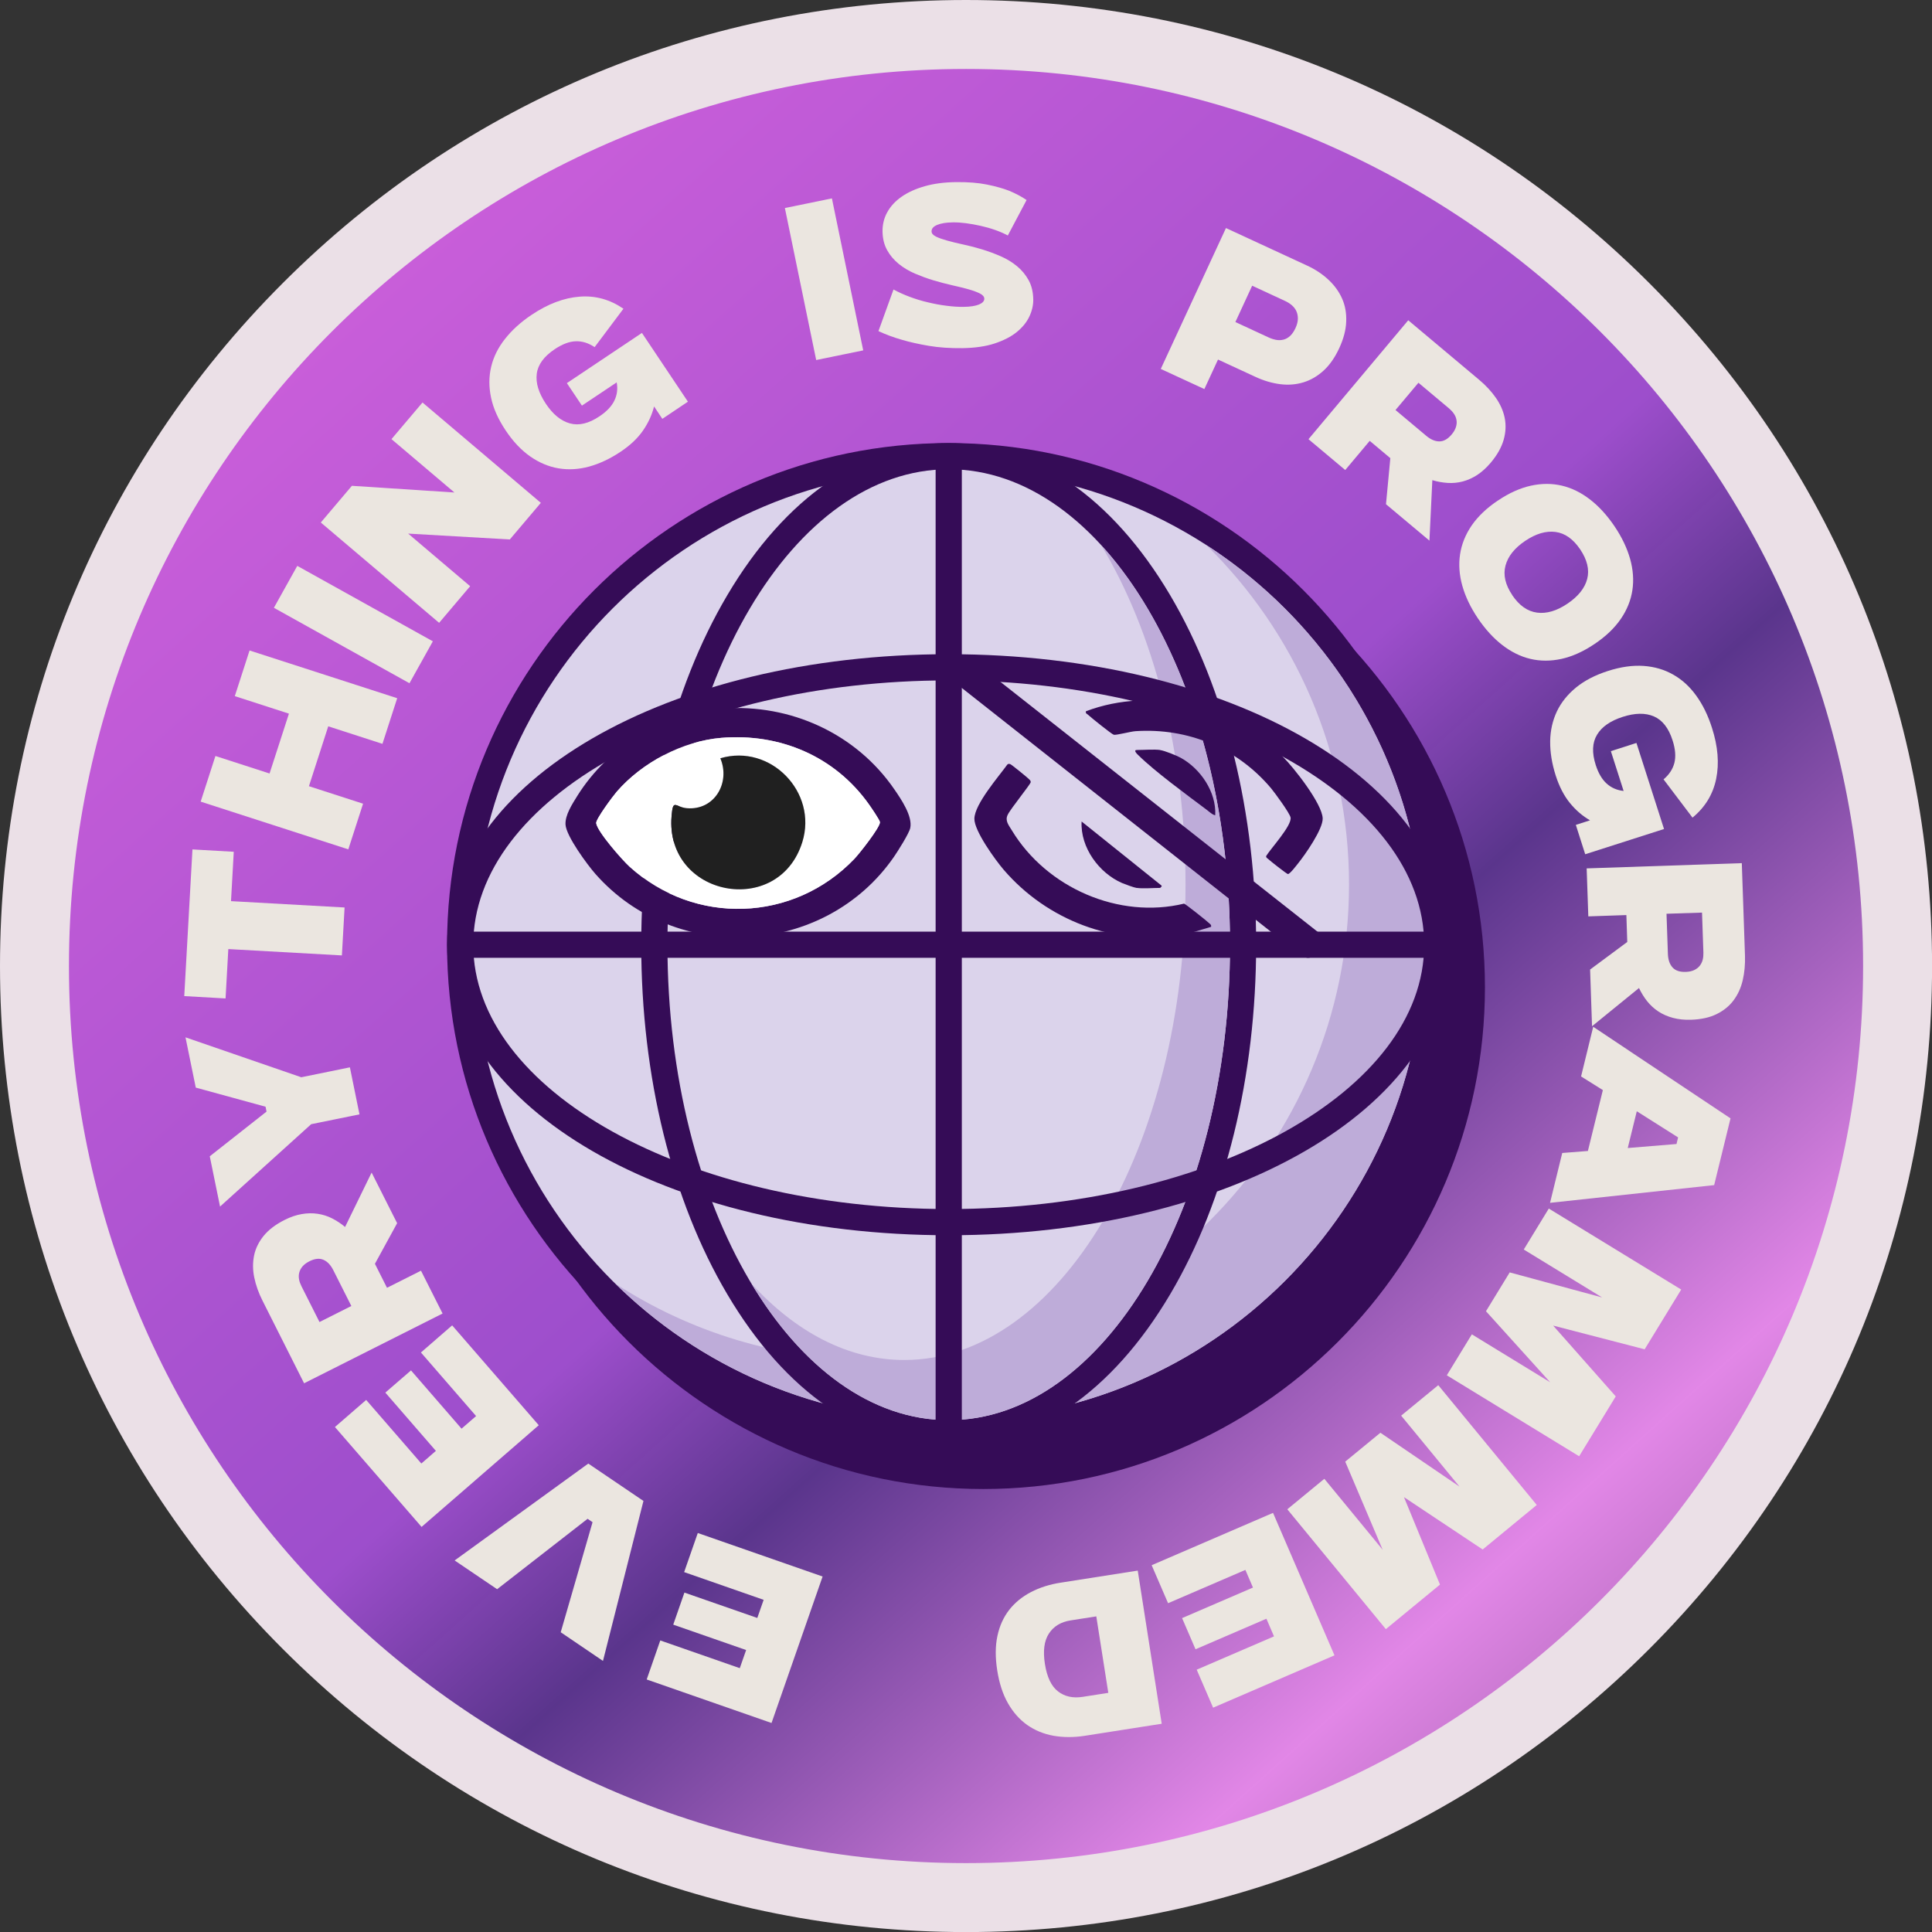 <?xml version="1.0" encoding="UTF-8"?><svg id="Capa_2" xmlns="http://www.w3.org/2000/svg" xmlns:xlink="http://www.w3.org/1999/xlink" viewBox="0 0 280.17 280.17"><rect x="0" y="0" width="280.17" height="280.17" fill="#333333" stroke="none"/><defs><style>.cls-1{fill:#350c57;}.cls-2{fill:#ebe0e7;}.cls-3{fill:#dbd3eb;}.cls-4{fill:#fff;}.cls-5{fill:#ebe6e0;}.cls-6{fill:url(#Degradado_sin_nombre_580);}.cls-7{fill:#beacd9;}.cls-8{fill:#202020;}</style><linearGradient id="Degradado_sin_nombre_580" x1="28.92" y1="16.12" x2="328.68" y2="350.38" gradientUnits="userSpaceOnUse"><stop offset="0" stop-color="#d462dd"/><stop offset=".38" stop-color="#9d4ecc"/><stop offset=".46" stop-color="#5b358e" stop-opacity=".98"/><stop offset=".63" stop-color="#e387e8" stop-opacity=".99"/><stop offset=".94" stop-color="#181134" stop-opacity=".93"/></linearGradient></defs><g id="Capa_2-2"><path class="cls-6" d="M140.09,275.17c-74.49,0-135.08-60.6-135.08-135.08S65.6,5,140.09,5s135.09,60.6,135.09,135.09-60.6,135.08-135.09,135.08Z"/><path class="cls-2" d="M140.09,10c71.84,0,130.09,58.24,130.09,130.09s-58.24,130.09-130.09,130.09S10,211.93,10,140.09,68.24,10,140.09,10M140.09,0c-37.42,0-72.6,14.57-99.06,41.03C14.57,67.49,0,102.67,0,140.09s14.57,72.6,41.03,99.06c26.46,26.46,61.64,41.03,99.06,41.03s72.6-14.57,99.06-41.03c26.46-26.46,41.03-61.64,41.03-99.06s-14.57-72.6-41.03-99.06C212.68,14.57,177.5,0,140.09,0h0Z"/><path class="cls-5" d="M111.88,249.86l-18.1-6.31,1.97-5.66,11.53,4.02.92-2.63-10.57-3.68,1.62-4.65,10.57,3.68.92-2.63-11.53-4.02,1.98-5.67,18.1,6.31-7.41,21.25Z"/><path class="cls-5" d="M81.31,236.71l4.62-15.97-.72-.49-13.12,10.21-6.16-4.17,19.38-14.05,8,5.42-5.87,23.2-6.13-4.16Z"/><path class="cls-5" d="M61.13,221.42l-12.56-14.48,4.53-3.93,8,9.22,2.11-1.83-7.33-8.45,3.72-3.22,7.33,8.45,2.11-1.83-8-9.22,4.53-3.93,12.56,14.48-17,14.75Z"/><path class="cls-5" d="M44.11,200.62l-6.03-11.98c-.58-1.14-.98-2.27-1.21-3.39-.23-1.12-.23-2.18-.02-3.2s.68-1.96,1.39-2.84c.71-.87,1.72-1.64,3.03-2.3.86-.43,1.69-.72,2.49-.85.8-.14,1.58-.15,2.31-.04s1.44.33,2.1.67c.66.34,1.29.75,1.87,1.24l3.85-7.89,3.7,7.34-3.22,5.89,1.75,3.48,4.93-2.48,3.13,6.21-20.09,10.12ZM46.34,191.71l4.61-2.32-2.62-5.2c-.38-.75-.85-1.25-1.43-1.5-.57-.25-1.25-.18-2.04.22-.43.22-.76.47-1,.75-.24.29-.39.59-.47.91s-.08.64-.02.97c.06.33.18.65.34.97l2.62,5.2Z"/><path class="cls-5" d="M45.12,163.03l-13.21,11.94-1.49-7.29,8.23-6.48-.14-.71-10.12-2.77-1.49-7.29,16.79,5.79,7.05-1.44,1.39,6.82-7.03,1.43Z"/><path class="cls-5" d="M33.11,137.63l-.4,7.16-5.99-.34,1.19-21.27,5.99.34-.4,7.16,16.47.92-.39,6.95-16.47-.92Z"/><path class="cls-5" d="M47.6,105.33l-2.8,8.68,7.85,2.54-2.14,6.62-21.41-6.92,2.14-6.62,7.85,2.54,2.81-8.68-7.85-2.54,2.14-6.62,21.41,6.92-2.14,6.62-7.85-2.54Z"/><path class="cls-5" d="M39.72,88.14l3.39-6.08,19.66,10.94-3.39,6.08-19.66-10.94Z"/><path class="cls-5" d="M46.53,75.76l4.5-5.31,14.87.97-9.13-7.74,4.5-5.31,17.16,14.55-4.5,5.31-14.74-.85,8.99,7.63-4.5,5.31-17.16-14.55Z"/><path class="cls-5" d="M82.19,55.57l10.9-7.29,6.67,9.97-3.71,2.49-1.2-1.8c-.3,1.21-.83,2.37-1.6,3.49s-1.86,2.15-3.27,3.09c-1.51,1.01-3.03,1.72-4.54,2.14-1.52.41-2.99.5-4.43.26s-2.81-.82-4.11-1.72c-1.3-.91-2.5-2.17-3.57-3.78-1.09-1.63-1.8-3.22-2.12-4.77-.33-1.55-.32-3.04.02-4.47s1.01-2.78,2.02-4.05c1-1.27,2.28-2.43,3.85-3.48,2.36-1.58,4.68-2.46,6.96-2.63,2.28-.18,4.39.41,6.35,1.75l-4.18,5.57c-.88-.59-1.78-.88-2.72-.85-.93.02-1.96.41-3.07,1.15-1.56,1.05-2.43,2.23-2.6,3.56-.17,1.33.27,2.77,1.31,4.34,1.03,1.55,2.2,2.5,3.5,2.86,1.3.36,2.73.02,4.29-1.03,1.03-.69,1.75-1.44,2.15-2.27.4-.82.52-1.7.34-2.65l-5.04,3.37-2.17-3.24Z"/><path class="cls-5" d="M113.82,30.17l6.82-1.4,4.54,22.04-6.82,1.4-4.54-22.04Z"/><path class="cls-5" d="M129.57,41.98c.71.39,1.49.74,2.34,1.06.85.32,1.73.59,2.64.8.9.22,1.81.39,2.71.5.9.12,1.73.17,2.49.16.96-.01,1.7-.13,2.22-.34.52-.22.77-.5.77-.83,0-.3-.22-.56-.64-.77-.42-.21-.98-.42-1.66-.61-.68-.19-1.46-.38-2.35-.58s-1.78-.44-2.7-.71-1.81-.61-2.7-.98c-.88-.38-1.67-.85-2.36-1.41-.69-.56-1.25-1.22-1.68-1.99s-.65-1.67-.67-2.71c-.01-1,.21-1.93.68-2.78.47-.86,1.16-1.61,2.07-2.25.91-.64,2.03-1.15,3.36-1.53,1.32-.38,2.84-.58,4.54-.6,1.74-.02,3.25.1,4.52.36s2.33.56,3.18.89c.98.41,1.83.86,2.54,1.35l-2.72,5.14c-.54-.29-1.16-.56-1.84-.8-.68-.24-1.39-.44-2.11-.6-.72-.16-1.43-.29-2.12-.38-.69-.09-1.33-.13-1.91-.12-.94.01-1.69.13-2.25.36-.56.23-.83.54-.83.94,0,.3.22.55.64.76.42.21.98.4,1.66.59.68.19,1.46.38,2.35.57.88.19,1.78.42,2.69.7.91.28,1.81.61,2.7,1s1.67.87,2.36,1.44c.69.57,1.25,1.25,1.68,2.03.43.78.65,1.72.67,2.8.01.82-.18,1.64-.57,2.47-.39.83-1,1.57-1.83,2.25-.83.67-1.9,1.22-3.2,1.65-1.3.43-2.87.65-4.69.68-1.78.02-3.41-.09-4.88-.34s-2.75-.54-3.84-.86c-1.27-.36-2.41-.79-3.44-1.27l2.17-6Z"/><path class="cls-5" d="M177.78,33.07l11.76,5.44c1.2.55,2.23,1.24,3.1,2.05.87.81,1.53,1.72,1.98,2.73.45,1.01.65,2.12.6,3.34-.04,1.21-.38,2.5-1.01,3.86-.63,1.36-1.39,2.45-2.28,3.26-.89.81-1.87,1.38-2.93,1.7-1.06.32-2.19.41-3.36.26-1.18-.15-2.37-.5-3.56-1.05l-5.45-2.52-1.98,4.28-6.32-2.92,9.45-20.42ZM181.58,41.44l-2.43,5.26,4.79,2.22c.36.17.73.29,1.09.36.36.07.72.06,1.07-.02.35-.08.67-.26.97-.53s.56-.65.79-1.14.34-.94.35-1.34c.01-.4-.06-.77-.21-1.11-.15-.33-.37-.62-.66-.87s-.61-.45-.97-.62l-4.79-2.22Z"/><path class="cls-5" d="M204.21,46.44l10.27,8.62c.98.82,1.8,1.7,2.45,2.64.65.94,1.08,1.92,1.28,2.93.2,1.02.15,2.07-.16,3.16-.31,1.08-.93,2.19-1.87,3.31-.62.73-1.27,1.32-1.95,1.77-.68.44-1.39.76-2.11.95-.72.19-1.45.26-2.2.21-.74-.05-1.48-.18-2.21-.4l-.42,8.77-6.3-5.28.63-6.68-2.99-2.51-3.55,4.23-5.33-4.47,14.46-17.24ZM205.69,55.51l-3.32,3.95,4.46,3.74c.64.54,1.28.81,1.9.81.62,0,1.22-.33,1.79-1.01.31-.37.51-.73.62-1.09s.13-.7.07-1.02c-.06-.32-.18-.62-.37-.89-.19-.28-.42-.53-.69-.76l-4.46-3.74Z"/><path class="cls-5" d="M217.22,72.59c1.62-1.1,3.22-1.81,4.79-2.16,1.56-.34,3.07-.34,4.5,0,1.44.34,2.8,1.02,4.09,2.02,1.29,1,2.46,2.29,3.53,3.87s1.81,3.15,2.26,4.72c.44,1.57.55,3.09.33,4.55-.22,1.46-.78,2.86-1.69,4.18-.91,1.32-2.17,2.53-3.8,3.62-1.63,1.1-3.22,1.81-4.79,2.16-1.57.34-3.07.34-4.51,0s-2.8-1.02-4.09-2.02c-1.29-1-2.46-2.29-3.53-3.87-1.06-1.58-1.81-3.14-2.25-4.71-.44-1.56-.55-3.08-.33-4.55s.78-2.87,1.68-4.19c.91-1.32,2.17-2.53,3.8-3.62ZM219.3,86.31c1.02,1.51,2.22,2.35,3.6,2.53,1.38.18,2.85-.25,4.39-1.29,1.58-1.06,2.53-2.26,2.88-3.6.34-1.34,0-2.76-1.01-4.27-1.02-1.51-2.21-2.36-3.59-2.54-1.38-.18-2.84.25-4.4,1.3-1.54,1.04-2.49,2.23-2.85,3.58s-.03,2.78.99,4.29Z"/><path class="cls-5" d="M237.31,107.74l4,12.48-11.43,3.66-1.36-4.26,2.06-.66c-1.08-.62-2.05-1.45-2.91-2.5-.86-1.05-1.55-2.38-2.07-4-.55-1.73-.82-3.39-.8-4.96.02-1.57.35-3.01.97-4.33.63-1.32,1.56-2.47,2.79-3.48,1.23-1,2.77-1.8,4.62-2.39,1.87-.6,3.59-.84,5.17-.73s3.01.53,4.29,1.26c1.28.72,2.4,1.74,3.34,3.05.95,1.31,1.71,2.87,2.28,4.66.87,2.7,1.07,5.17.61,7.41-.46,2.24-1.6,4.11-3.43,5.62l-4.2-5.55c.81-.68,1.33-1.47,1.57-2.38.23-.91.15-2-.26-3.27-.57-1.79-1.48-2.95-2.71-3.48-1.23-.53-2.74-.51-4.53.07-1.77.57-3.01,1.42-3.71,2.58-.7,1.15-.77,2.62-.19,4.41.38,1.18.91,2.08,1.59,2.69.68.61,1.5.96,2.45,1.06l-1.85-5.77,3.71-1.19Z"/><path class="cls-5" d="M252.59,125.18l.46,13.4c.04,1.28-.07,2.47-.33,3.58-.26,1.11-.71,2.08-1.33,2.91-.62.83-1.44,1.49-2.45,1.99-1.01.5-2.25.77-3.71.82-.96.03-1.83-.06-2.62-.27-.79-.21-1.49-.52-2.12-.93-.62-.41-1.17-.91-1.63-1.49-.46-.58-.85-1.22-1.18-1.91l-6.81,5.54-.28-8.22,5.39-4-.13-3.9-5.52.19-.24-6.96,22.49-.76ZM246.83,132.34l-5.16.17.2,5.82c.03.84.25,1.49.67,1.96.42.47,1.06.68,1.94.65.48-.02.89-.11,1.22-.27.33-.16.6-.37.8-.63s.34-.55.42-.87c.08-.32.11-.67.1-1.02l-.2-5.82Z"/><path class="cls-5" d="M250.95,162.19l-2.37,9.67-23.8,2.57,1.77-7.23,3.72-.29,2.17-8.83-3.16-1.98,1.76-7.2,19.91,13.28ZM236.06,166.48l7.06-.58.23-.96-5.99-3.79-1.31,5.33Z"/><path class="cls-5" d="M243.81,186.99l-5.31,8.68-13.27-3.44,9.08,10.27-5.31,8.68-19.19-11.74,3.63-5.94,11.36,6.95-9.31-10.3,3.44-5.63,13.4,3.63-11.36-6.95,3.63-5.94,19.19,11.74Z"/><path class="cls-5" d="M222.86,218.24l-7.85,6.46-11.41-7.59,5.22,12.68-7.85,6.46-14.29-17.38,5.37-4.42,8.46,10.29-5.43-12.78,5.1-4.19,11.47,7.81-8.46-10.29,5.38-4.42,14.29,17.38Z"/><path class="cls-5" d="M193.52,240.05l-17.6,7.59-2.38-5.51,11.21-4.83-1.1-2.56-10.28,4.43-1.95-4.52,10.28-4.43-1.1-2.56-11.21,4.83-2.38-5.51,17.6-7.59,8.91,20.66Z"/><path class="cls-5" d="M168.47,249.97l-11.11,1.74c-1.64.26-3.17.25-4.6,0-1.43-.26-2.7-.79-3.81-1.57-1.11-.79-2.04-1.84-2.79-3.16s-1.26-2.91-1.55-4.77c-.29-1.86-.28-3.51.03-4.97.31-1.46.88-2.71,1.7-3.77.83-1.06,1.88-1.92,3.16-2.59,1.28-.67,2.74-1.13,4.38-1.38l11.11-1.74,3.48,22.23ZM160.72,245.48l-1.74-11.08-3.71.58c-1.42.22-2.48.86-3.16,1.91-.69,1.05-.88,2.52-.58,4.42.3,1.9.93,3.22,1.9,3.97.97.75,2.16,1.01,3.58.79l3.71-.58Z"/><path class="cls-1" d="M142.59,70.43c-40.11,0-72.75,32.63-72.75,72.75s32.63,72.75,72.75,72.75,72.75-32.63,72.75-72.75-32.63-72.75-72.75-72.75Z"/><path class="cls-3" d="M137.58,207.85c-39.06,0-70.85-31.78-70.85-70.85s31.78-70.85,70.85-70.85,70.85,31.78,70.85,70.85-31.78,70.85-70.85,70.85Z"/><path class="cls-1" d="M137.58,68.05c38.08,0,68.95,30.87,68.95,68.95s-30.87,68.95-68.95,68.95-68.95-30.87-68.95-68.95,30.87-68.95,68.95-68.95M137.58,64.25c-40.11,0-72.75,32.63-72.75,72.75s32.63,72.75,72.75,72.75,72.75-32.63,72.75-72.75-32.63-72.75-72.75-72.75h0Z"/><path class="cls-7" d="M174.97,79.08c12.74,12.51,20.66,29.92,20.66,49.19,0,38.08-30.87,68.95-68.95,68.95-13.78,0-26.61-4.06-37.38-11.03,12.44,12.21,29.48,19.75,48.29,19.75,38.08,0,68.95-30.87,68.95-68.95,0-24.29-12.57-45.64-31.56-57.92Z"/><path class="cls-3" d="M137.58,207.85c-23.54,0-42.69-31.78-42.69-70.85s19.15-70.85,42.69-70.85,42.69,31.78,42.69,70.85-19.15,70.85-42.69,70.85Z"/><path class="cls-1" d="M137.58,68.05c22.53,0,40.79,30.87,40.79,68.95s-18.26,68.95-40.79,68.95-40.79-30.87-40.79-68.95,18.26-68.95,40.79-68.95M137.58,64.25c-12.29,0-23.7,7.83-32.11,22.06-8.05,13.6-12.48,31.6-12.48,50.69s4.43,37.09,12.48,50.69c8.41,14.23,19.82,22.06,32.11,22.06s23.7-7.83,32.11-22.06c8.05-13.6,12.47-31.6,12.47-50.69s-4.43-37.09-12.47-50.69c-8.42-14.23-19.82-22.06-32.11-22.06h0Z"/><path class="cls-7" d="M159.7,79.08c7.54,12.51,12.22,29.92,12.22,49.19,0,38.08-18.26,68.95-40.79,68.95-8.15,0-15.74-4.06-22.12-11.03,7.36,12.21,17.44,19.75,28.57,19.75,22.53,0,40.79-30.87,40.79-68.95,0-24.29-7.44-45.64-18.67-57.92Z"/><path class="cls-1" d="M137.58,207.85c-1.05,0-1.9-.85-1.9-1.9V68.05c0-1.05.85-1.9,1.9-1.9s1.9.85,1.9,1.9v137.89c0,1.05-.85,1.9-1.9,1.9Z"/><path class="cls-1" d="M206.53,138.9H68.64c-1.05,0-1.9-.85-1.9-1.9s.85-1.9,1.9-1.9h137.89c1.05,0,1.9.85,1.9,1.9s-.85,1.9-1.9,1.9Z"/><path class="cls-1" d="M137.58,98.67c38.08,0,68.95,17.16,68.95,38.33s-30.87,38.33-68.95,38.33-68.95-17.16-68.95-38.33,30.87-38.33,68.95-38.33M137.58,94.87c-40.79,0-72.75,18.51-72.75,42.13s31.95,42.13,72.75,42.13,72.75-18.51,72.75-42.13-31.95-42.13-72.75-42.13h0Z"/><path class="cls-1" d="M190.65,138.48c-.78.67-1.33.45-2.13-.04l-49.44-38.99c-1.54-1.48,1.07-4.64,2.73-3.14l49.49,38.99c1.1.9.19,2.46-.65,3.18Z"/><path class="cls-1" d="M186.04,109.75c1.57,1.55,5.7,6.79,5.77,8.93.05,1.55-2.55,5.27-3.58,6.54-.25.31-1.2,1.57-1.47,1.53-.18-.03-2.61-1.93-2.85-2.18-.12-.12-.33-.17-.3-.43.67-1.1,3.77-4.44,3.54-5.6-.13-.64-2.28-3.57-2.82-4.22-4.93-5.86-12.09-8.79-19.66-8.29-.73.05-2.75.6-3.15.52-.29-.06-3.32-2.51-3.74-2.9-.17-.16-.38-.16-.3-.51,9.77-3.68,21.19-.69,28.57,6.61Z"/><path class="cls-1" d="M175.61,134.41c-1.52.44-3.02.97-4.59,1.22-9.47,1.5-19.17-2.18-25.46-9.49-1.2-1.4-4.3-5.65-4.26-7.43.05-2.13,3.53-6.1,4.78-7.84.13-.12.26-.11.42-.06.17.05,2.53,1.97,2.7,2.16.13.14.27.21.27.45,0,.29-2.93,3.86-3.35,4.76-.4.85.15,1.47.61,2.23,5.07,8.38,15.56,12.91,24.98,10.63.22.06,3.32,2.52,3.64,2.84.17.17.34.23.27.54Z"/><path class="cls-1" d="M164.85,128.77c-.39-.05-1.71-.54-2.14-.72-3.32-1.44-6.06-5.14-5.86-8.92l11.56,9.27c.18.1-.16.36-.18.36-1.01,0-2.44.13-3.38,0Z"/><path class="cls-1" d="M168.23,108.77c.66.09,2.37.78,2.99,1.12,2.86,1.57,5.18,4.95,5.01,8.33-.34,0-1-.61-1.31-.84-2.86-2.15-7.43-5.48-9.88-7.9-.14-.13-.74-.72-.18-.72,1.03,0,2.42-.12,3.38,0Z"/><path class="cls-1" d="M104.78,102.75c9.82-.72,19.37,3.62,24.93,11.74.97,1.41,2.65,3.87,2.29,5.58-.17.8-1.81,3.38-2.36,4.18-10.02,14.5-31.64,15.71-43.29,2.49-1.19-1.35-4.24-5.49-4.34-7.16-.08-1.38.97-2.97,1.7-4.15,4.52-7.23,12.54-12.06,21.07-12.69ZM104.6,107c-5.61.46-11.51,3.58-15.17,7.81-.54.62-3.05,4-2.98,4.56.17,1.25,3.78,5.35,4.84,6.31,9.45,8.57,23.79,8.09,32.61-1.14.68-.71,3.73-4.56,3.7-5.31-.01-.29-1.33-2.22-1.62-2.62-4.95-6.95-12.89-10.31-21.39-9.61Z"/><path class="cls-4" d="M104.6,107c8.5-.7,16.44,2.66,21.39,9.61.28.4,1.61,2.32,1.62,2.62.03.75-3.02,4.6-3.7,5.31-8.82,9.23-23.17,9.71-32.61,1.14-1.06-.97-4.67-5.06-4.84-6.31-.08-.56,2.44-3.94,2.98-4.56,3.66-4.23,9.56-7.35,15.17-7.81ZM104.46,109.96c1.48,3.54-.84,7.59-4.86,7.24-1.69-.15-1.99-1.47-2.21,1.15-.96,11.7,15.52,14.83,18.96,3.76,2.25-7.24-4.62-14.3-11.89-12.15Z"/><path class="cls-8" d="M104.46,109.96c7.27-2.15,14.14,4.91,11.89,12.15-3.44,11.08-19.92,7.94-18.96-3.76.21-2.62.52-1.3,2.21-1.15,4.02.35,6.35-3.7,4.86-7.24Z"/></g></svg>